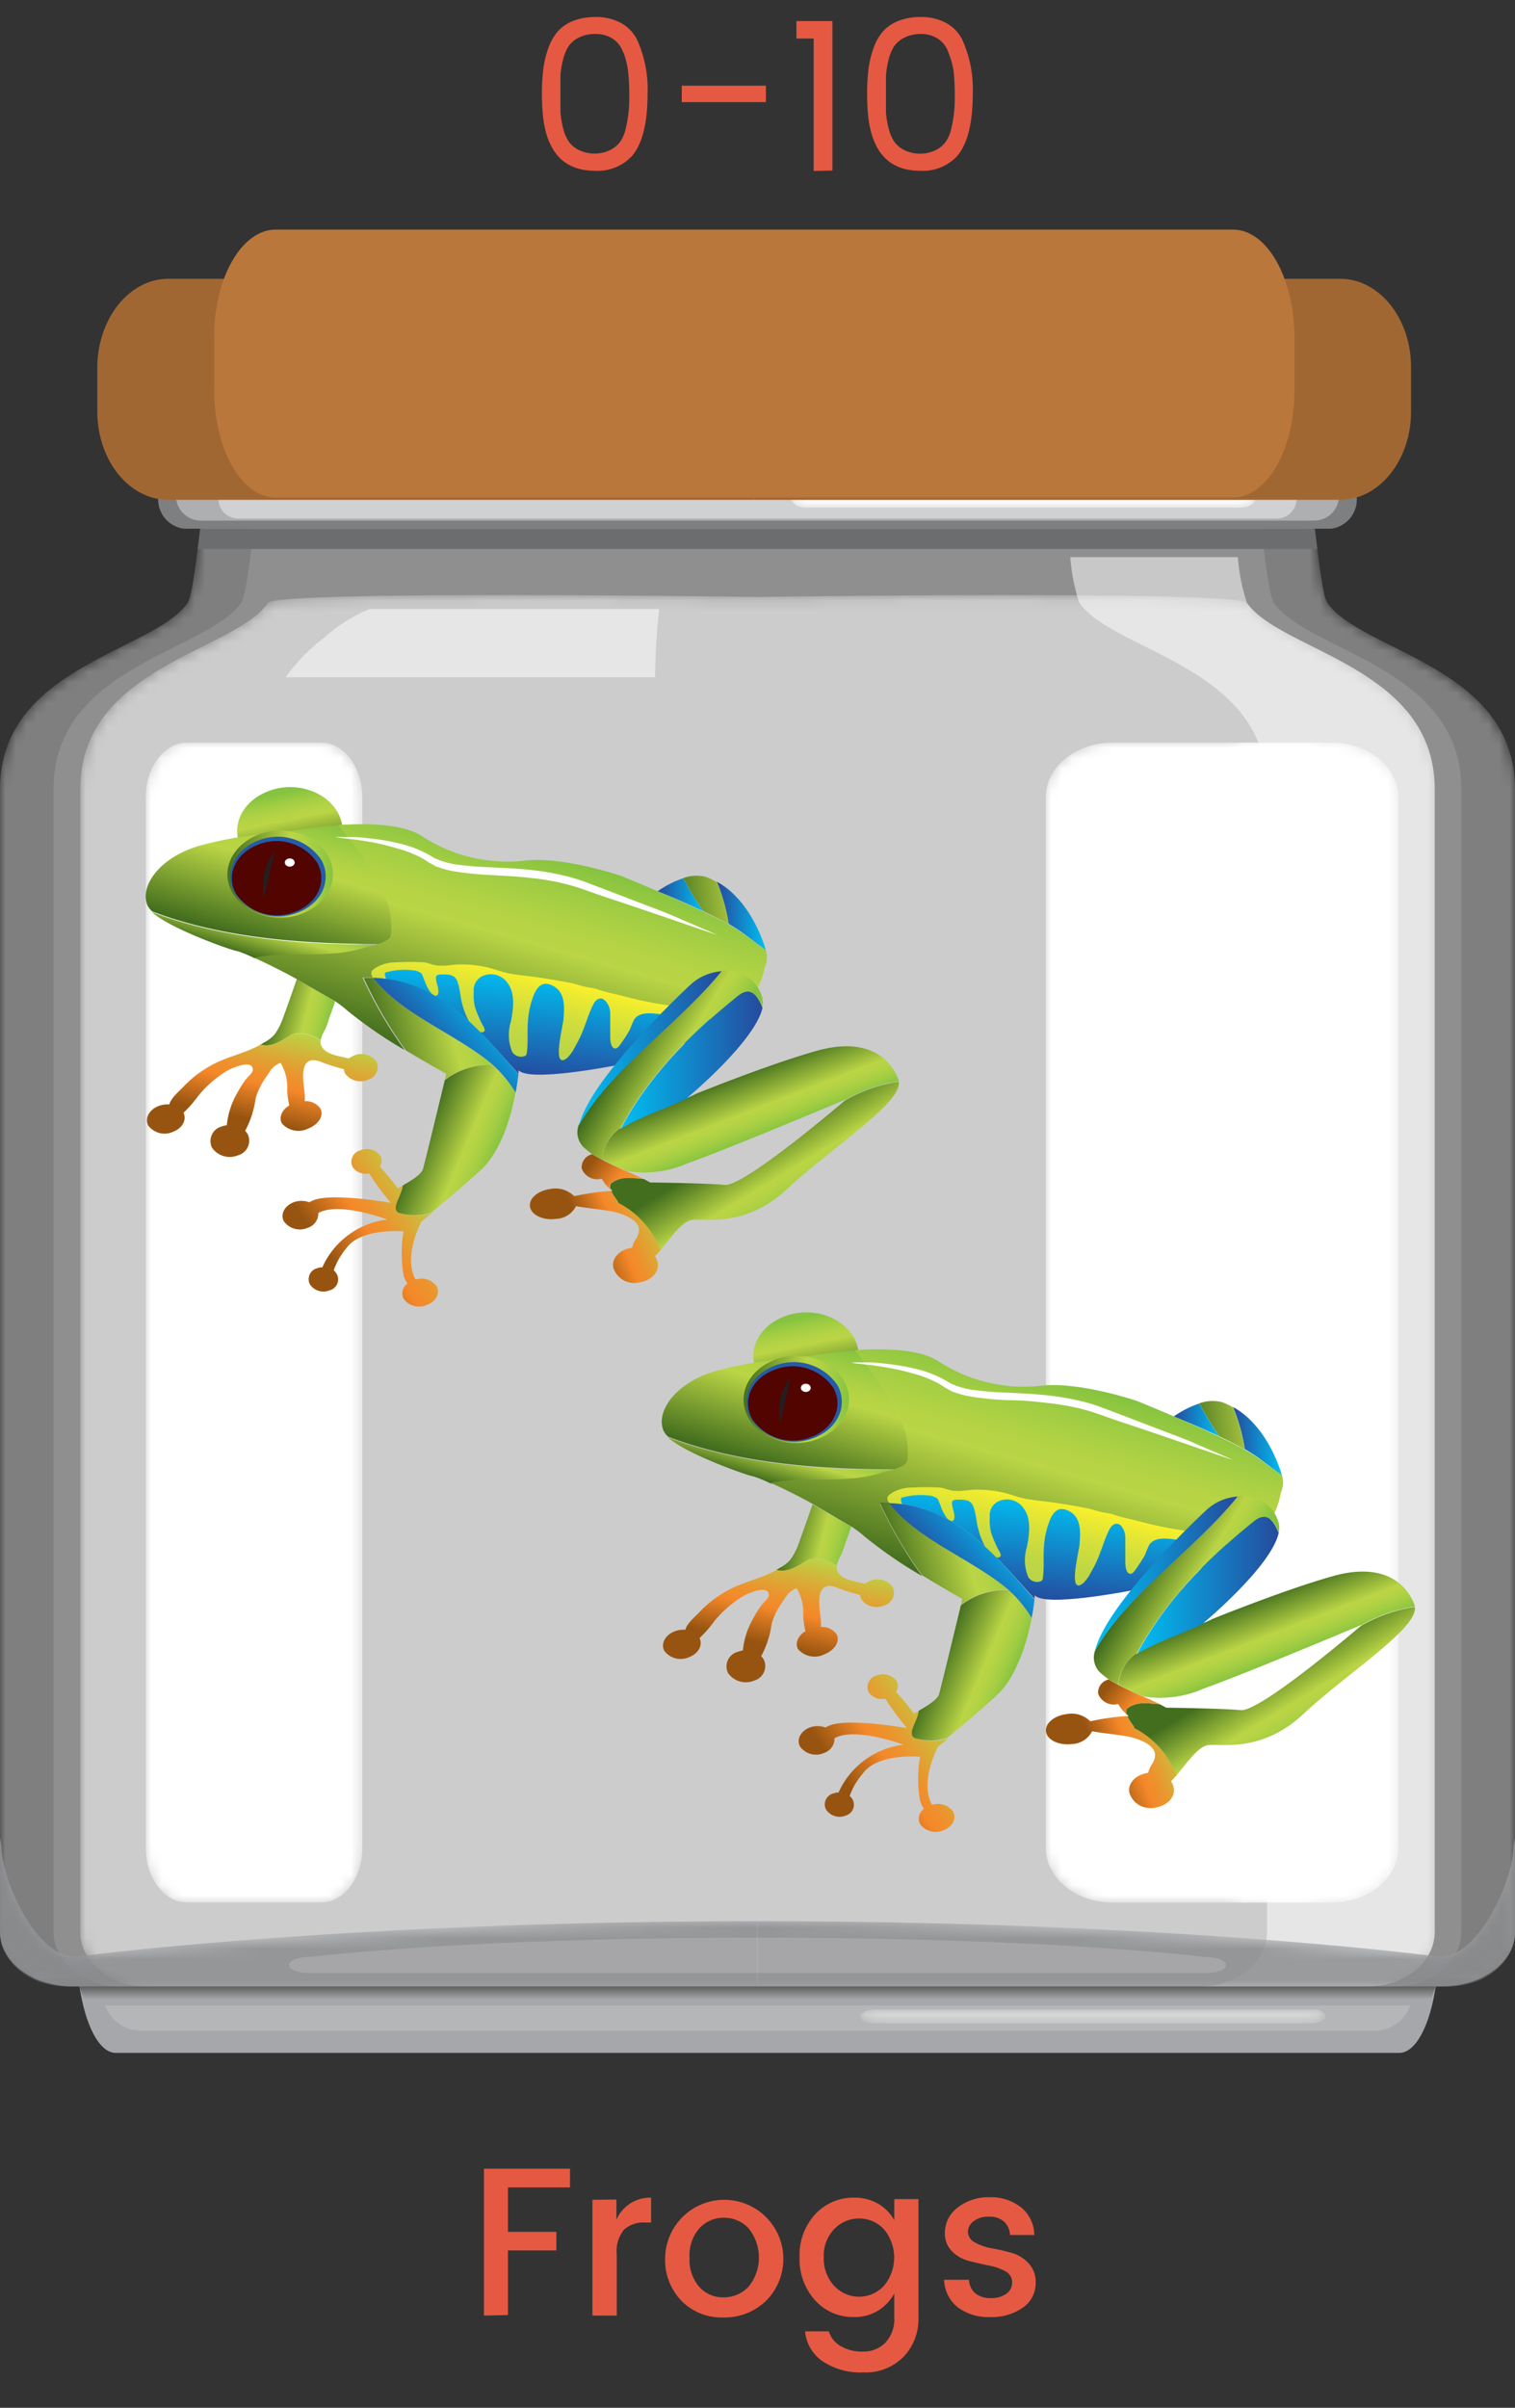 
<svg id="Layer_1" data-name="Layer 1" xmlns="http://www.w3.org/2000/svg" xmlns:xlink="http://www.w3.org/1999/xlink" viewBox="0 0 144 228.71"><rect x="0" y="0" width="144" height="228.71" fill="#333333" stroke="none"/><defs><style>.cls-1{fill:url(#linear-gradient);}.cls-2{fill:url(#linear-gradient-2);}.cls-3{fill:url(#linear-gradient-3);}.cls-4{fill:url(#linear-gradient-4);}.cls-5{fill:url(#Neutral_4);}.cls-6{fill:url(#linear-gradient-5);}.cls-7{opacity:0.59;}.cls-8{fill:url(#linear-gradient-6);}.cls-9{fill:url(#Neutral_4-2);}.cls-10{fill:url(#linear-gradient-7);}.cls-11{fill:url(#linear-gradient-8);}.cls-12{fill:url(#Neutral_4-3);}.cls-13{fill:url(#Neutral_4-4);}.cls-14{mask:url(#mask);}.cls-15{fill:#7f7f7f;}.cls-16{fill:#bbbcbe;opacity:0.27;}.cls-17{mask:url(#mask-2);}.cls-18,.cls-21,.cls-23,.cls-28,.cls-42,.cls-45{fill:#fff;}.cls-18{opacity:0.54;}.cls-19{fill:#595b5c;}.cls-20{mask:url(#mask-3);}.cls-22{fill:#6b6d6f;}.cls-23{opacity:0.51;}.cls-24{mask:url(#mask-4);}.cls-25{fill:#aaadb0;}.cls-26{mask:url(#mask-5);}.cls-27{fill:#7d7f81;}.cls-28{opacity:0.16;}.cls-29{fill:#797c7e;}.cls-29,.cls-45{opacity:0.71;}.cls-30{fill:#aeafb0;}.cls-31{fill:#e1e2e3;opacity:0.66;}.cls-32{mask:url(#mask-6);}.cls-33{mask:url(#mask-7);}.cls-34{fill:#a5a7aa;}.cls-35{fill:#b4b6b8;}.cls-36{mask:url(#mask-8);}.cls-37{fill:url(#linear-gradient-9);}.cls-38{mask:url(#mask-9);}.cls-39{fill:#d6d6d6;}.cls-40{mask:url(#mask-10);}.cls-41{mask:url(#mask-11);}.cls-42{opacity:0.32;}.cls-43{fill:#a16733;}.cls-44{mask:url(#mask-12);}.cls-46{fill:#ba773b;}.cls-47{fill:url(#linear-gradient-10);}.cls-48{fill:url(#linear-gradient-11);}.cls-49{fill:url(#linear-gradient-12);}.cls-50{fill:url(#linear-gradient-13);}.cls-51{fill:url(#linear-gradient-14);}.cls-52{fill:url(#linear-gradient-15);}.cls-53{fill:url(#linear-gradient-16);}.cls-54{fill:url(#linear-gradient-17);}.cls-55{fill:url(#linear-gradient-18);}.cls-56{fill:url(#linear-gradient-19);}.cls-57{fill:url(#linear-gradient-20);}.cls-58{fill:url(#linear-gradient-21);}.cls-59{fill:url(#linear-gradient-22);}.cls-60{fill:url(#linear-gradient-23);}.cls-61{fill:url(#linear-gradient-24);}.cls-62{fill:url(#linear-gradient-25);}.cls-63{fill:url(#linear-gradient-26);}.cls-64{fill:url(#radial-gradient);}.cls-65{fill:url(#radial-gradient-2);}.cls-66{fill:url(#linear-gradient-27);}.cls-67{fill:url(#linear-gradient-28);}.cls-68{fill:url(#linear-gradient-29);}.cls-69{fill:url(#linear-gradient-30);}.cls-70{fill:url(#linear-gradient-31);}.cls-71{fill:url(#linear-gradient-32);}.cls-72{fill:#231f20;}.cls-73{fill:url(#linear-gradient-33);}.cls-74{fill:url(#linear-gradient-34);}.cls-75{fill:url(#linear-gradient-35);}.cls-76{fill:url(#linear-gradient-36);}.cls-77{fill:url(#linear-gradient-37);}.cls-78{fill:url(#linear-gradient-38);}.cls-79{fill:url(#linear-gradient-39);}.cls-80{fill:url(#linear-gradient-40);}.cls-81{fill:url(#linear-gradient-41);}.cls-82{fill:url(#linear-gradient-42);}.cls-83{fill:url(#linear-gradient-43);}.cls-84{fill:url(#linear-gradient-44);}.cls-85{fill:url(#linear-gradient-45);}.cls-86{fill:url(#linear-gradient-46);}.cls-87{fill:url(#linear-gradient-47);}.cls-88{fill:url(#linear-gradient-48);}.cls-89{fill:url(#linear-gradient-49);}.cls-90{fill:url(#radial-gradient-3);}.cls-91{fill:url(#radial-gradient-4);}.cls-92{fill:url(#linear-gradient-50);}.cls-93{fill:url(#linear-gradient-51);}.cls-94{fill:url(#linear-gradient-52);}.cls-95{fill:url(#linear-gradient-53);}.cls-96{fill:url(#linear-gradient-54);}.cls-97{fill:url(#linear-gradient-55);}.cls-98{fill:#e55942;}</style><linearGradient id="linear-gradient" y1="115.5" x2="144" y2="115.5" gradientUnits="userSpaceOnUse"><stop offset="0.05" stop-color="#fff"/><stop offset="0.09" stop-color="#fafafa"/><stop offset="0.13" stop-color="#ececec"/><stop offset="0.18" stop-color="#d5d5d5"/><stop offset="0.22" stop-color="#b4b4b4"/><stop offset="0.27" stop-color="#8a8a8a"/><stop offset="0.32" stop-color="#575757"/><stop offset="0.46"/><stop offset="0.55"/><stop offset="0.61" stop-color="#232222"/><stop offset="0.69" stop-color="#4e4c4b"/><stop offset="0.93" stop-color="#fff"/></linearGradient><linearGradient id="linear-gradient-2" x1="60.21" y1="122.64" x2="136.35" y2="122.64" gradientUnits="userSpaceOnUse"><stop offset="0.03"/><stop offset="1" stop-color="#fff"/></linearGradient><linearGradient id="linear-gradient-3" x1="-682.65" y1="30.96" x2="-638.7" y2="30.96" gradientTransform="matrix(-1, 0, 0, 1, -618.28, 0)" gradientUnits="userSpaceOnUse"><stop offset="0.07"/><stop offset="0.88" stop-color="#fff"/><stop offset="0.99"/></linearGradient><linearGradient id="linear-gradient-4" x1="74.06" y1="23.34" x2="116.57" y2="23.34" gradientUnits="userSpaceOnUse"><stop offset="0.03"/><stop offset="0.89" stop-color="#fff"/><stop offset="1"/></linearGradient><linearGradient id="Neutral_4" x1="99.4" y1="125.63" x2="132.91" y2="125.63" gradientUnits="userSpaceOnUse"><stop offset="0.03" stop-color="#231f20"/><stop offset="1" stop-color="#fff"/></linearGradient><linearGradient id="linear-gradient-5" x1="116.28" y1="125.63" x2="126.34" y2="125.63" gradientUnits="userSpaceOnUse"><stop offset="0.03" stop-color="gray"/><stop offset="0.72" stop-color="#fff"/></linearGradient><linearGradient id="linear-gradient-6" x1="102.11" y1="174.59" x2="102.11" y2="188.69" gradientUnits="userSpaceOnUse"><stop offset="0.28"/><stop offset="0.39" stop-color="#030303"/><stop offset="0.49" stop-color="#0e0e0e"/><stop offset="0.57" stop-color="#1f1f1f"/><stop offset="0.66" stop-color="#373737"/><stop offset="0.73" stop-color="#575757"/><stop offset="0.81" stop-color="#7d7d7d"/><stop offset="0.89" stop-color="#ababab"/><stop offset="0.96" stop-color="#dfdfdf"/><stop offset="1" stop-color="#fff"/></linearGradient><linearGradient id="Neutral_4-2" x1="75.19" y1="47.22" x2="119.39" y2="47.22" xlink:href="#Neutral_4"/><linearGradient id="linear-gradient-7" x1="-702.07" y1="122.64" x2="-625.93" y2="122.64" gradientTransform="matrix(-1, 0, 0, 1, -618.28, 0)" xlink:href="#linear-gradient-2"/><linearGradient id="linear-gradient-8" x1="-660.17" y1="174.59" x2="-660.17" y2="188.69" gradientTransform="matrix(-1, 0, 0, 1, -618.28, 0)" xlink:href="#linear-gradient-6"/><linearGradient id="Neutral_4-3" x1="81.77" y1="191.53" x2="125.98" y2="191.53" xlink:href="#Neutral_4"/><linearGradient id="Neutral_4-4" x1="-135.11" y1="16.02" x2="-114.53" y2="16.02" gradientTransform="translate(-100.67 141.65) rotate(180)" xlink:href="#Neutral_4"/><mask id="mask" x="0" y="42.3" width="144" height="146.39" maskUnits="userSpaceOnUse"><path class="cls-1" d="M126.16,57.26c-.83-1.21-1.91-15-1.91-15H19.75s-1.08,13.76-1.91,15C14.64,61.9,0,63.29,0,74.95V183.51c0,2.86,2.85,5.18,6.37,5.18H137.63c3.52,0,6.37-2.32,6.37-5.18V74.95C144,63.29,129.36,61.9,126.16,57.26Z"/></mask><mask id="mask-2" x="60.21" y="56.53" width="76.14" height="132.16" maskUnits="userSpaceOnUse"><path class="cls-2" d="M118.52,57.26c-.83-1.21-56.36-.43-56.36-.43l-1.94-.13v132H130c3.52,0,6.37-2.32,6.37-5.18V74.95C136.35,63.29,121.71,61.9,118.52,57.26Z"/></mask><mask id="mask-3" x="99.4" y="70.54" width="33.52" height="110.18" maskUnits="userSpaceOnUse"><path class="cls-5" d="M132.91,175.54c0,2.86-2.85,5.18-6.37,5.18H105.77c-3.52,0-6.37-2.32-6.37-5.18V75.72c0-2.86,2.85-5.18,6.37-5.18h20.77c3.52,0,6.37,2.32,6.37,5.18Z"/></mask><mask id="mask-4" x="113.73" y="70.54" width="15.93" height="110.18" maskUnits="userSpaceOnUse"><path class="cls-6" d="M126.34,175.54c0,2.86-.86,5.18-1.91,5.18H118.2c-1.06,0-1.91-2.32-1.91-5.18V75.72c0-2.86.86-5.18,1.91-5.18h6.24c1.06,0,1.91,2.32,1.91,5.18Z"/></mask><mask id="mask-5" x="60.21" y="174.59" width="83.79" height="14.1" maskUnits="userSpaceOnUse"><g class="cls-7"><path class="cls-8" d="M143.85,175.51c0,2.86-3.14,10.36-7,10.36,0,0-37-3.38-76.63-3.38v6.2H137c3.87,0,7-2.32,7-5.18v-8.92A6,6,0,0,0,143.85,175.51Z"/></g></mask><mask id="mask-6" x="75.19" y="46.27" width="44.21" height="1.9" maskUnits="userSpaceOnUse"><path class="cls-9" d="M119.39,47.22c0-.52-.61-1-1.36-1H76.55c-.75,0-1.36.43-1.36,1s.61,1,1.36,1H118C118.78,48.17,119.39,47.75,119.39,47.22Z"/></mask><mask id="mask-7" x="7.65" y="56.53" width="76.14" height="132.16" maskUnits="userSpaceOnUse"><path class="cls-10" d="M25.48,57.26c.83-1.21,56.36-.43,56.36-.43l1.94-.13v132H14c-3.52,0-6.37-2.32-6.37-5.18V74.95C7.65,63.29,22.29,61.9,25.48,57.26Z"/></mask><mask id="mask-8" x="0" y="174.59" width="83.79" height="14.1" maskUnits="userSpaceOnUse"><g class="cls-7"><path class="cls-11" d="M.15,175.51c0,2.86,3.14,10.36,7,10.36,0,0,37-3.38,76.63-3.38v6.2H7c-3.87,0-7-2.32-7-5.18v-8.92A6,6,0,0,1,.15,175.51Z"/></g></mask><linearGradient id="linear-gradient-9" x1="72" y1="188.69" x2="72" y2="189.9" gradientUnits="userSpaceOnUse"><stop offset="0" stop-color="#5e5e5e"/><stop offset="1" stop-color="#a5a7aa"/></linearGradient><mask id="mask-9" x="81.77" y="190.86" width="44.21" height="1.33" maskUnits="userSpaceOnUse"><path class="cls-12" d="M126,191.53c0-.37-.61-.66-1.36-.66H83.13c-.75,0-1.36.3-1.36.66s.61.66,1.36.66h41.49C125.37,192.19,126,191.89,126,191.53Z"/></mask><mask id="mask-10" x="13.86" y="70.54" width="20.57" height="110.18" maskUnits="userSpaceOnUse"><path class="cls-13" d="M13.86,75.72c0-2.86,1.75-5.18,3.91-5.18H30.53c2.16,0,3.91,2.32,3.91,5.18v99.81c0,2.86-1.75,5.18-3.91,5.18H17.77c-2.16,0-3.91-2.32-3.91-5.18Z"/></mask><mask id="mask-11" x="20.42" y="30.43" width="43.96" height="1.05" maskUnits="userSpaceOnUse"><path class="cls-3" d="M64.37,31a.59.59,0,0,1-.64.52H21.05a.59.59,0,0,1-.64-.52h0a.59.59,0,0,1,.64-.52H63.74a.59.59,0,0,1,.64.52Z"/></mask><mask id="mask-12" x="74.06" y="22.5" width="42.51" height="1.68" maskUnits="userSpaceOnUse"><path class="cls-4" d="M74.06,23.34c0,.46.28.84.62.84H116c.34,0,.62-.38.62-.84h0c0-.46-.28-.84-.62-.84H74.68c-.34,0-.62.38-.62.84Z"/></mask><linearGradient id="linear-gradient-10" x1="26.83" y1="75.33" x2="28.13" y2="81.69" gradientUnits="userSpaceOnUse"><stop offset="0" stop-color="#85c340"/><stop offset="0.02" stop-color="#8ac540"/><stop offset="0.17" stop-color="#a4ce43"/><stop offset="0.3" stop-color="#b4d344"/><stop offset="0.4" stop-color="#bad545"/><stop offset="1" stop-color="#436e1e"/></linearGradient><linearGradient id="linear-gradient-11" x1="25.62" y1="95.89" x2="31.31" y2="97.31" gradientUnits="userSpaceOnUse"><stop offset="0" stop-color="#436e1e"/><stop offset="0.6" stop-color="#bad545"/><stop offset="0.7" stop-color="#b4d344"/><stop offset="0.83" stop-color="#a4ce43"/><stop offset="0.98" stop-color="#8ac540"/><stop offset="1" stop-color="#85c340"/></linearGradient><linearGradient id="linear-gradient-12" x1="26.35" y1="97.56" x2="24.37" y2="106.45" gradientUnits="userSpaceOnUse"><stop offset="0" stop-color="#bad545"/><stop offset="0.23" stop-color="#d5b238"/><stop offset="0.47" stop-color="#ec932d"/><stop offset="0.61" stop-color="#f58829"/><stop offset="1" stop-color="#975410"/></linearGradient><linearGradient id="linear-gradient-13" x1="62.51" y1="84.98" x2="66.83" y2="84.98" gradientUnits="userSpaceOnUse"><stop offset="0" stop-color="#254a9d"/><stop offset="1" stop-color="#00bff2"/></linearGradient><linearGradient id="linear-gradient-14" x1="68.15" y1="87" x2="72.79" y2="87" xlink:href="#linear-gradient-13"/><linearGradient id="linear-gradient-15" x1="63.71" y1="85.9" x2="74.8" y2="84.76" xlink:href="#linear-gradient-11"/><linearGradient id="linear-gradient-16" x1="24.45" y1="90.99" x2="25.66" y2="86.75" xlink:href="#linear-gradient-11"/><linearGradient id="linear-gradient-17" x1="24.8" y1="89.38" x2="28.22" y2="77.31" xlink:href="#linear-gradient-11"/><linearGradient id="linear-gradient-18" x1="45.68" y1="101.3" x2="51.4" y2="81.09" xlink:href="#linear-gradient-11"/><linearGradient id="linear-gradient-19" x1="51.81" y1="102.47" x2="52.88" y2="92.69" xlink:href="#linear-gradient-13"/><linearGradient id="linear-gradient-20" x1="-9123.94" y1="100.71" x2="-9110.41" y2="100.71" gradientTransform="matrix(-1, 0, 0, 1, -9051.46, 0)" xlink:href="#linear-gradient-13"/><linearGradient id="linear-gradient-21" x1="62.96" y1="114.68" x2="55.62" y2="117.74" xlink:href="#linear-gradient-12"/><linearGradient id="linear-gradient-22" x1="62.35" y1="114.52" x2="56.27" y2="110.31" xlink:href="#linear-gradient-12"/><linearGradient id="linear-gradient-23" x1="60.04" y1="98.98" x2="66.44" y2="102.9" xlink:href="#linear-gradient-11"/><linearGradient id="linear-gradient-24" x1="71.76" y1="107.99" x2="75.61" y2="114.35" xlink:href="#linear-gradient-11"/><linearGradient id="linear-gradient-25" x1="69.67" y1="102.13" x2="71.95" y2="108.03" xlink:href="#linear-gradient-11"/><linearGradient id="linear-gradient-26" x1="-9083.1" y1="83.05" x2="-9073.07" y2="83.05" gradientTransform="matrix(-1, 0, 0, 1, -9051.46, 0)" xlink:href="#linear-gradient-10"/><radialGradient id="radial-gradient" cx="-9045.54" cy="81.73" r="4.23" gradientTransform="matrix(-1.22, 0, 0, 1.01, -11039.14, -0.18)" gradientUnits="userSpaceOnUse"><stop offset="0" stop-color="#3165af"/><stop offset="0.64" stop-color="#2b60ac"/><stop offset="1" stop-color="#255ba9"/></radialGradient><radialGradient id="radial-gradient-2" cx="-9045.45" cy="81.95" r="3.95" gradientTransform="matrix(-1.22, 0, 0, 1.01, -11039.14, -0.18)" gradientUnits="userSpaceOnUse"><stop offset="0" stop-color="#ee4323"/><stop offset="0.13" stop-color="#e84122"/><stop offset="0.3" stop-color="#d83a1e"/><stop offset="0.49" stop-color="#bc2f18"/><stop offset="0.7" stop-color="#96200f"/><stop offset="0.92" stop-color="#660c05"/><stop offset="1" stop-color="#520400"/></radialGradient><linearGradient id="linear-gradient-27" x1="50.31" y1="92.17" x2="48.65" y2="99.71" gradientUnits="userSpaceOnUse"><stop offset="0" stop-color="#fff229"/><stop offset="0.2" stop-color="#eae931"/><stop offset="0.51" stop-color="#d0de3c"/><stop offset="0.79" stop-color="#c0d743"/><stop offset="1" stop-color="#bad545"/></linearGradient><linearGradient id="linear-gradient-28" x1="-9120.04" y1="99.58" x2="-9106.51" y2="99.58" gradientTransform="matrix(-1, 0, 0, 1, -9051.46, 0)" xlink:href="#linear-gradient-13"/><linearGradient id="linear-gradient-29" x1="41.29" y1="113.95" x2="31.94" y2="120.29" xlink:href="#linear-gradient-12"/><linearGradient id="linear-gradient-30" x1="35.59" y1="98.55" x2="47.06" y2="95.29" xlink:href="#linear-gradient-11"/><linearGradient id="linear-gradient-31" x1="40.28" y1="107.3" x2="46.88" y2="110.1" xlink:href="#linear-gradient-11"/><linearGradient id="linear-gradient-32" x1="40.57" y1="99.94" x2="45.93" y2="94.71" xlink:href="#linear-gradient-13"/><linearGradient id="linear-gradient-33" x1="75.88" y1="125.22" x2="77.18" y2="131.58" xlink:href="#linear-gradient-10"/><linearGradient id="linear-gradient-34" x1="74.67" y1="145.78" x2="80.36" y2="147.2" xlink:href="#linear-gradient-11"/><linearGradient id="linear-gradient-35" x1="75.41" y1="147.46" x2="73.42" y2="156.34" xlink:href="#linear-gradient-12"/><linearGradient id="linear-gradient-36" x1="111.56" y1="134.87" x2="115.89" y2="134.87" xlink:href="#linear-gradient-13"/><linearGradient id="linear-gradient-37" x1="117.2" y1="136.9" x2="121.85" y2="136.9" xlink:href="#linear-gradient-13"/><linearGradient id="linear-gradient-38" x1="112.76" y1="135.79" x2="123.86" y2="134.66" xlink:href="#linear-gradient-11"/><linearGradient id="linear-gradient-39" x1="73.51" y1="140.89" x2="74.71" y2="136.64" xlink:href="#linear-gradient-11"/><linearGradient id="linear-gradient-40" x1="73.86" y1="139.27" x2="77.28" y2="127.2" xlink:href="#linear-gradient-11"/><linearGradient id="linear-gradient-41" x1="94.73" y1="151.19" x2="100.46" y2="130.98" xlink:href="#linear-gradient-11"/><linearGradient id="linear-gradient-42" x1="100.86" y1="152.36" x2="101.94" y2="142.58" xlink:href="#linear-gradient-13"/><linearGradient id="linear-gradient-43" x1="-9173" y1="150.61" x2="-9159.46" y2="150.61" gradientTransform="matrix(-1, 0, 0, 1, -9051.46, 0)" xlink:href="#linear-gradient-13"/><linearGradient id="linear-gradient-44" x1="112.01" y1="164.57" x2="104.67" y2="167.63" xlink:href="#linear-gradient-12"/><linearGradient id="linear-gradient-45" x1="111.4" y1="164.41" x2="105.32" y2="160.2" xlink:href="#linear-gradient-12"/><linearGradient id="linear-gradient-46" x1="109.09" y1="148.88" x2="115.5" y2="152.79" xlink:href="#linear-gradient-11"/><linearGradient id="linear-gradient-47" x1="120.82" y1="157.88" x2="124.66" y2="164.24" xlink:href="#linear-gradient-11"/><linearGradient id="linear-gradient-48" x1="118.72" y1="152.03" x2="121.01" y2="157.92" xlink:href="#linear-gradient-11"/><linearGradient id="linear-gradient-49" x1="-9132.16" y1="132.94" x2="-9122.13" y2="132.94" gradientTransform="matrix(-1, 0, 0, 1, -9051.46, 0)" xlink:href="#linear-gradient-10"/><radialGradient id="radial-gradient-3" cx="-9085.64" cy="131.21" r="4.23" xlink:href="#radial-gradient"/><radialGradient id="radial-gradient-4" cx="-9085.55" cy="131.44" r="3.95" xlink:href="#radial-gradient-2"/><linearGradient id="linear-gradient-50" x1="99.37" y1="142.06" x2="97.71" y2="149.6" xlink:href="#linear-gradient-27"/><linearGradient id="linear-gradient-51" x1="-9169.09" y1="149.47" x2="-9155.56" y2="149.47" gradientTransform="matrix(-1, 0, 0, 1, -9051.46, 0)" xlink:href="#linear-gradient-13"/><linearGradient id="linear-gradient-52" x1="90.34" y1="163.85" x2="81" y2="170.18" xlink:href="#linear-gradient-12"/><linearGradient id="linear-gradient-53" x1="84.65" y1="148.44" x2="96.12" y2="145.19" xlink:href="#linear-gradient-11"/><linearGradient id="linear-gradient-54" x1="89.34" y1="157.19" x2="95.93" y2="159.99" xlink:href="#linear-gradient-11"/><linearGradient id="linear-gradient-55" x1="89.63" y1="149.84" x2="94.98" y2="144.6" xlink:href="#linear-gradient-13"/></defs><title>frog-jar</title><g class="cls-14"><path class="cls-15" d="M126.16,57.26c-.83-1.21-1.91-15-1.91-15H19.75s-1.08,13.76-1.91,15C14.64,61.9,0,63.29,0,74.95V183.51c0,2.86,2.85,5.18,6.37,5.18H137.63c3.52,0,6.37-2.32,6.37-5.18V74.95C144,63.29,129.36,61.9,126.16,57.26Z"/></g><path class="cls-16" d="M121.07,57.26c-.83-1.21-1.91-15-1.91-15H24.85s-1.08,13.76-1.92,15c-3.2,4.63-17.84,6-17.84,17.68V183.51c0,2.86,2.85,5.18,6.37,5.18H132.53c3.52,0,6.37-2.32,6.37-5.18V74.95C138.9,63.29,124.26,61.9,121.07,57.26Z"/><g class="cls-17"><path class="cls-18" d="M118.52,57.26c-.83-1.21-46.52-.56-46.52-.56v132h58c3.52,0,6.37-2.32,6.37-5.18V74.95C136.35,63.29,121.71,61.9,118.52,57.26Z"/></g><path class="cls-19" d="M124.24,43.34h.09c-.06-.65-.09-1-.09-1H72v1Z"/><g class="cls-20"><path class="cls-21" d="M132.91,175.54c0,2.86-2.85,5.18-6.37,5.18H105.77c-3.52,0-6.37-2.32-6.37-5.18V75.72c0-2.86,2.85-5.18,6.37-5.18h20.77c3.52,0,6.37,2.32,6.37,5.18Z"/></g><path class="cls-22" d="M72,52.15h53.21c-.09-.62-.17-1.26-.25-1.9H72Z"/><path class="cls-23" d="M118.52,57.26a17.64,17.64,0,0,1-.86-4.34H101.73a17.68,17.68,0,0,0,.86,4.34c3.2,4.63,17.84,6,17.84,17.68V183.51c0,2.86-2.85,5.18-6.37,5.18H130c3.52,0,6.37-2.32,6.37-5.18V74.95C136.35,63.29,121.71,61.9,118.52,57.26Z"/><g class="cls-24"><path class="cls-21" d="M129.66,175.54c0,2.86-1.36,5.18-3,5.18h-9.87c-1.67,0-3-2.32-3-5.18V75.72c0-2.86,1.36-5.18,3-5.18h9.87c1.67,0,3,2.32,3,5.18Z"/></g><g class="cls-7"><path class="cls-25" d="M143.85,175.51c0,2.86-3.14,10.36-7,10.36,0,0-25.22-3.38-64.84-3.38v6.2h65c3.87,0,7-2.32,7-5.18v-8.92A6,6,0,0,0,143.85,175.51Z"/></g><g class="cls-26"><path class="cls-27" d="M143.85,175.51c0,2.86-3.14,10.36-7,10.36,0,0-25.22-3.38-64.84-3.38v6.2h65c3.87,0,7-2.32,7-5.18v-8.92A6,6,0,0,0,143.85,175.51Z"/></g><path class="cls-28" d="M114.43,185.88S100,184.05,72,184.05v3.35h42.53C117.27,187.4,117.17,185.88,114.43,185.88Z"/><path class="cls-29" d="M72,44.72h52.45l-.13-1.39H72Z"/><path class="cls-27" d="M126.5,44.66H72v5.56h54.5a2.8,2.8,0,0,0,0-5.56Z"/><path class="cls-30" d="M124.91,44.72H72v4.73h52.91a2.36,2.36,0,1,0,0-4.73Z"/><path class="cls-31" d="M121.16,45.49H72v3.76h49.16a1.89,1.89,0,1,0,0-3.76Z"/><g class="cls-32"><path class="cls-21" d="M119.39,47.22c0-.52-.61-1-1.36-1H76.55c-.75,0-1.36.43-1.36,1s.61,1,1.36,1H118C118.78,48.17,119.39,47.75,119.39,47.22Z"/></g><g class="cls-33"><path class="cls-18" d="M25.48,57.26c.83-1.21,46.52-.56,46.52-.56v132H14c-3.52,0-6.37-2.32-6.37-5.18V74.95C7.65,63.29,22.29,61.9,25.48,57.26Z"/></g><path class="cls-19" d="M19.76,43.34h-.09c.06-.65.09-1,.09-1H72v1Z"/><path class="cls-34" d="M7.56,188.69C8.1,192.38,9.44,195,11,195H133c1.57,0,2.92-2.62,3.46-6.31Z"/><path class="cls-35" d="M10,190.49a3.6,3.6,0,0,0,3.35,2.4H130.7a3.6,3.6,0,0,0,3.35-2.4Z"/><path class="cls-22" d="M72,52.15H18.79c.09-.62.17-1.26.25-1.9H72Z"/><g class="cls-7"><path class="cls-25" d="M.15,175.51c0,2.86,3.14,10.36,7,10.36,0,0,25.22-3.38,64.84-3.38v6.2H7c-3.87,0-7-2.32-7-5.18v-8.92A6,6,0,0,1,.15,175.51Z"/></g><g class="cls-36"><path class="cls-27" d="M.15,175.51c0,2.86,3.14,10.36,7,10.36,0,0,25.22-3.38,64.84-3.38v6.2H7c-3.87,0-7-2.32-7-5.18v-8.92A6,6,0,0,1,.15,175.51Z"/></g><path class="cls-28" d="M29.57,185.88S44,184.05,72,184.05v3.35H29.47C26.73,187.4,26.83,185.88,29.57,185.88Z"/><path class="cls-29" d="M72,44.72H19.55c.05-.54.1-1,.13-1.39H72Z"/><path class="cls-37" d="M7.56,188.69A7.13,7.13,0,0,0,8,189.9H136a7.1,7.1,0,0,0,.43-1.21Z"/><path class="cls-27" d="M17.5,44.66H72v5.56H17.5a2.8,2.8,0,0,1,0-5.56Z"/><path class="cls-30" d="M19.09,44.72H72v4.73H19.09a2.36,2.36,0,1,1,0-4.73Z"/><path class="cls-31" d="M22.84,45.49H72v3.76H22.84a1.89,1.89,0,1,1,0-3.76Z"/><g class="cls-38"><path class="cls-39" d="M126,191.53c0-.37-.61-.66-1-.66H83.45c-1.07,0-1.68.3-1.68.66s.61.66,1.36.66h41.49C125.37,192.19,126,191.89,126,191.53Z"/></g><g class="cls-40"><path class="cls-21" d="M13.86,75.72c0-2.86,1.75-5.18,3.91-5.18H30.53c2.16,0,3.91,2.32,3.91,5.18v99.81c0,2.86-1.75,5.18-3.91,5.18H17.77c-2.16,0-3.91-2.32-3.91-5.18Z"/></g><path class="cls-23" d="M62.66,57.85H35.12a14.83,14.83,0,0,0-4.31,2.73,17.1,17.1,0,0,0-3.66,3.75H62.27A59,59,0,0,1,62.66,57.85Z"/><path class="cls-19" d="M123.93,43.56H124c-.06-.65-.09-1-.09-1H71.7v1.05Z"/><path class="cls-29" d="M71.7,45h52.44l-.13-1.4H71.7Z"/><path class="cls-19" d="M19.47,43.56h-.09c.06-.65.09-1,.09-1H71.7v1.05Z"/><path class="cls-29" d="M71.7,45H19.26c.05-.54.1-1,.13-1.4H71.7Z"/><g class="cls-41"><path class="cls-42" d="M64.37,31a.59.59,0,0,1-.64.52H21.05a.59.59,0,0,1-.64-.52h0a.59.59,0,0,1,.64-.52H63.74a.59.59,0,0,1,.64.52Z"/></g><path class="cls-43" d="M127.37,26.48H71.7v21h55.67c3.73,0,6.75-3.76,6.75-8.39V34.87C134.12,30.24,131.1,26.48,127.37,26.48Z"/><path class="cls-43" d="M124,27.53H71.7V46.4H124c3.54,0,6.41-3.38,6.41-7.55V35.08C130.42,30.91,127.55,27.53,124,27.53Z"/><g class="cls-44"><path class="cls-45" d="M74.06,23.34c0,.46.28.84.62.84H116c.34,0,.62-.38.62-.84h0c0-.46-.28-.84-.62-.84H74.68c-.34,0-.62.38-.62.84Z"/></g><path class="cls-43" d="M16,26.48H71.7v21H16c-3.73,0-6.75-3.76-6.75-8.39V34.87C9.28,30.24,12.3,26.48,16,26.48Z"/><path class="cls-43" d="M19.39,27.53H71.7V46.4H19.39C15.85,46.4,13,43,13,38.85V35.08C13,30.91,15.85,27.53,19.39,27.53Z"/><path class="cls-46" d="M117.2,21.81h-91c-3.23,0-5.84,4.56-5.84,10.18v5.09c0,5.62,2.62,10.18,5.84,10.18h91c3.23,0,5.84-4.56,5.84-10.18V32C123,26.37,120.43,21.81,117.2,21.81Z"/><path class="cls-47" d="M23,80.65c1.16,2.07,4.14,3,6.65,2s3.61-3.41,2.45-5.48-4.14-3-6.65-2S21.85,78.57,23,80.65Z"/><path class="cls-48" d="M27.88,98.21a3.41,3.41,0,0,1,2.6.61,3,3,0,0,1,.41-1,7.73,7.73,0,0,0,.4-1.11c.19-.51.37-1,.54-1.52l0-.1L28.22,93l-.08.21c-.42,1.2-.84,2.4-1.28,3.6a6,6,0,0,1-.77,1.46,3.43,3.43,0,0,1-1,.76l-.34.21C26,99.55,26.95,98.67,27.88,98.21Z"/><path class="cls-49" d="M35.79,100.85a1.78,1.78,0,0,0-2.16-.58,1.82,1.82,0,0,0-.47.27c-1-.25-2.19-.36-2.6-1.17a.94.94,0,0,1-.09-.54,3.41,3.41,0,0,0-2.6-.61c-.93.46-1.86,1.33-3.1,1-1.42.82-3.3,1.17-4.74,2a10.58,10.58,0,0,0-2.54,1.95c-.46.49-1.22,1.09-1.4,1.74a2.35,2.35,0,0,0-1,.14c-.92.35-1.35,1.18-1,1.86a1.94,1.94,0,0,0,2.35.6c.9-.34,1.33-1.14,1-1.81a11.76,11.76,0,0,0,1.4-1.6,10.49,10.49,0,0,1,2.73-2.38c.36-.21,2.46-1.19,2.46-.1,0,.31-.51.69-.69.94a12.06,12.06,0,0,0-.87,1.4,7.48,7.48,0,0,0-.91,2.92,2.2,2.2,0,0,0-.49.12,1.44,1.44,0,0,0-.93,2,2.05,2.05,0,0,0,2.48.74,1.44,1.44,0,0,0,.93-2,1.51,1.51,0,0,0-.25-.32,9.13,9.13,0,0,0,1-3.1,6.69,6.69,0,0,1,1.05-2.09c.37-.56.58-1,1.32-1.27a4.58,4.58,0,0,1,.63,2.6A7.44,7.44,0,0,0,27.5,105c-.72.43-1,1.13-.72,1.69a2.08,2.08,0,0,0,2.51.51c1-.39,1.53-1.24,1.16-1.91a1.67,1.67,0,0,0-1.48-.69c0-.18,0-.37,0-.57-.05-.77-.48-2.65.32-3.19.41-.28,1-.07,1.38.09a17.23,17.23,0,0,0,1.71.55l.31.08a1,1,0,0,0,.12.42,1.78,1.78,0,0,0,2.16.58A1.25,1.25,0,0,0,35.79,100.85Z"/><path class="cls-50" d="M62.51,84.66s2.14.84,4.33,1.89a27.72,27.72,0,0,1-1.89-3.13A9.53,9.53,0,0,0,62.51,84.66Z"/><path class="cls-51" d="M72.79,90.25s-1.22-4.63-4.65-6.5a17.64,17.64,0,0,1,1.12,4c.44.26.85.51,1.19.75Z"/><path class="cls-52" d="M67.15,83.31a3.6,3.6,0,0,0-2.2.1,27.72,27.72,0,0,0,1.89,3.13c.84.4,1.69.83,2.43,1.26a17.64,17.64,0,0,0-1.12-4A6.24,6.24,0,0,0,67.15,83.31Z"/><path class="cls-53" d="M22.53,90.33a12.34,12.34,0,0,1,1.67.69l.13,0c3.54-.69,7.08.17,10.62-1a10.39,10.39,0,0,0,1.14-.29c-7.42,0-14.94-.55-21.67-3.1C16.25,88.28,22.3,90.37,22.53,90.33Z"/><path class="cls-54" d="M37.25,88.77c.37-3.79-2.51-7.17-5-10.39a48.38,48.38,0,0,0-5.61.74,35.43,35.43,0,0,0-7.33,1.12c-4.15,1.06-6.11,4-5.27,5.8a1.94,1.94,0,0,0,.43.54c6.73,2.55,14.25,3.07,21.67,3.1C36.71,89.48,37.25,89.19,37.25,88.77Z"/><path class="cls-55" d="M72.68,91.89a2.21,2.21,0,0,0,.11-1.64h0l-2.34-1.7C68.1,86.86,59,83.19,59,83.19s-5.18-1.77-8.85-1.47A14.89,14.89,0,0,1,40,79.36c-1.76-1.09-5-1.17-7.85-1,2.54,3.22,5.41,6.6,5,10.39,0,.69-1.46,1-2.29,1.2-3.54,1.2-7.08.34-10.62,1l-.13,0c1.08.49,2.55,1.2,4,2l3.64,2.09a9.82,9.82,0,0,1,1.26.95,42.09,42.09,0,0,0,5.45,3.75,40.42,40.42,0,0,1-4-6.89,12.43,12.43,0,0,1,2.11.09c-.36-.39-.09-.72-.31-1.18,11.4,0,21.64,2.36,32.43,5.36l1-.66A7,7,0,0,0,72.68,91.89Z"/><path class="cls-56" d="M36.68,93c5.66.72,9.24,5.31,12.61,9,0-.22,0-.34,0-.34,1,1.13,8.69-.35,9.47-.51,5.13-1.38,7.54-2.4,10-4-10.79-3-20.8-5.36-32.2-5.36C36.81,92.26,36.32,92.58,36.68,93Z"/><path class="cls-57" d="M72.48,95.72c-.54-1.3-1.19-2.14-2.5-1-4.66,3.79-8.5,7.78-11,12.56,2.25-1.33,4.87-2.08,7.22-3.36l-.88.36S71.77,98.93,72.48,95.72Z"/><path class="cls-58" d="M58.09,113.12a23.69,23.69,0,0,0-3.51.5,2.53,2.53,0,0,0-2.27-.68c-1.22.16-2.08.93-1.93,1.71s1.26,1.29,2.48,1.13a2.23,2.23,0,0,0,1.89-1.21c1.21.22,3.12.37,4,.64,1.43.45,2.54,1.2,1.7,2.47a2.78,2.78,0,0,0-.37.84h0c-1.16.15-2,1-1.77,1.93a2.08,2.08,0,0,0,2.41,1.37c1.16-.15,2-1,1.78-1.93a1.4,1.4,0,0,0-.25-.57c.18-.18.37-.38.55-.59a8.39,8.39,0,0,0-4-4.49C58.73,114,58.29,113.6,58.09,113.12Z"/><path class="cls-59" d="M58,112.45c.93-.79,2.06-.52,3.15-.46-.4-.21-1-.48-1.52-.7a30.18,30.18,0,0,1-3.34-1.65,1.26,1.26,0,0,0-1,1.34,1.58,1.58,0,0,0,1.84,1l.08,0a3.45,3.45,0,0,0,.82,1A.79.79,0,0,1,58,112.45Z"/><path class="cls-60" d="M59,107.1c2.54-4.71,6.34-8.66,10.95-12.41,1.31-1.12,2-.27,2.5,1a2.08,2.08,0,0,0,0-.93,3.49,3.49,0,0,0-3.92-2.53c-4,4.92-10.53,9.34-13.53,14.64A2,2,0,0,0,55.5,109c.28.24.55.46.82.66l.92.5A4,4,0,0,1,59,107.1Z"/><path class="cls-61" d="M68.89,112.55c-1.89-.17-7.09-.23-7.09-.23l-.61-.33c-1.09-.06-2.22-.33-3.15.46a.79.79,0,0,0,0,.5l.2.17h-.14c.2.48.64.92.68,1.14a8.39,8.39,0,0,1,4,4.49c1-1.2,2.06-2.75,3-2.87,1.31-.17,5.09.76,9.1-3s10.93-8.15,10.54-10.13a14.51,14.51,0,0,0-5.12,1.8C79.41,105.29,70.68,112.72,68.89,112.55Z"/><path class="cls-62" d="M77.65,99.81c-3.95,1.11-9.38,3.24-11.48,4.08-2.35,1.28-5,2-7.22,3.36l.09-.15a4,4,0,0,0-1.79,3,18.14,18.14,0,0,0,2.42,1.15,10.21,10.21,0,0,0,5.7-.76c4-1.42,15-6.05,15-6.05l-.07.06a14.51,14.51,0,0,1,5.12-1.8.94.94,0,0,0,0-.09C84.76,100.73,82.64,98.42,77.65,99.81Z"/><path class="cls-63" d="M22.08,84.78c1.16,2.07,4.14,3,6.65,2s3.61-3.41,2.45-5.48-4.14-3-6.65-2S20.92,82.71,22.08,84.78Z"/><path class="cls-64" d="M22.31,84.84a5,5,0,0,0,6,1.84c2.28-.87,3.28-3.1,2.23-5a5,5,0,0,0-6-1.84C22.25,80.73,21.26,83,22.31,84.84Z"/><path class="cls-65" d="M22.43,84.89a4.67,4.67,0,0,0,5.64,1.71c2.13-.81,3.06-2.89,2.08-4.65a4.66,4.66,0,0,0-5.64-1.71C22.38,81.06,21.45,83.14,22.43,84.89Z"/><path class="cls-66" d="M63.07,95.43a38.2,38.2,0,0,1-3.86-.82c-.81-.21-1.63-.36-2.4-.63-.39-.13-.78-.16-1.19-.25s-.87-.26-1.32-.35c-1.19-.23-2.34-.43-3.54-.59-.74-.1-1.5-.17-2.24-.3s-1.39-.4-2.11-.58a11.26,11.26,0,0,0-2.7-.3c-.66,0-1.26.17-2,.11-.47,0-.93-.25-1.4-.31a22.58,22.58,0,0,0-2.66,0,3.67,3.67,0,0,0-1.91.5c-.38.23-.56.44-.38.8a1.1,1.1,0,0,0,.76.57c.39.13.53.08.62-.12-.09-.35-.3-.81,0-.81a6.49,6.49,0,0,1,2.59-.17l.06,0a1.84,1.84,0,0,1,.58.22c.16.11.17.24.24.4.14.31.23.64.39.94s.55,1,.9.83.07-1,0-1.23c-.07-.46-.24-.78.48-.78s1.27,0,1.52.74.25,1.44.46,2.15a7.12,7.12,0,0,0,.67,1.66c.18.3.66,1,1.2.94s0-.71-.07-.9a13.19,13.19,0,0,1-.59-1.41,4.47,4.47,0,0,1-.14-1.5,1.49,1.49,0,0,1,.72-1.47,1.91,1.91,0,0,1,2.5.62c.76,1,.53,2.55.3,3.69a4.14,4.14,0,0,0,.15,2.86,1,1,0,0,0,1,.42c.4-.07.36-.25.4-.58.1-.92,0-1.87.08-2.8a8.08,8.08,0,0,1,.59-2.55c.26-.58.69-1.21,1.53-.9,1.48.54,1.35,2.11,1.26,3.24,0,.46-.91,3.88-.12,3.94.42,0,.83-.63,1-.88.28-.51.57-1,.81-1.56.44-1,.69-2,1.16-2.9.2-.4.65-.75,1.09-.34A1.74,1.74,0,0,1,58,96.16c0,.72,0,1.44,0,2.16,0,.3,0,1,.3,1.21s.54-.15.71-.39a14.47,14.47,0,0,0,.86-1.34,9.54,9.54,0,0,1,.4-.95c.63-.93,2.09-.51,3.11-.46.36,0,.93,0,1-.4S63.42,95.48,63.07,95.43Z"/><path class="cls-67" d="M68.58,92.26a4.86,4.86,0,0,0-3,1.32s-9.47,8.75-10.54,13.31C58,101.6,64.61,97.18,68.58,92.26Z"/><path class="cls-68" d="M37.87,115.2c-.72-.45.28-1.54.42-2.6l-.48.28a24.89,24.89,0,0,0-1.71-2.07,1,1,0,0,0,.07-1,1.59,1.59,0,0,0-1.92-.54,1.12,1.12,0,0,0-.75,1.56,1.52,1.52,0,0,0,1.59.63,24.29,24.29,0,0,0,2.07,2.8s-5.58-1-7.39-.24a3,3,0,0,0-.37.18,2.16,2.16,0,0,0-1.49,0c-.88.34-1.29,1.15-.92,1.82a1.87,1.87,0,0,0,2.27.6,1.43,1.43,0,0,0,1-1.4c2-1.11,6.56.62,6.56.62a7.78,7.78,0,0,0-6.15,4.47l0,.06a1.61,1.61,0,0,0-.54.1,1.07,1.07,0,0,0-.67,1.53,1.53,1.53,0,0,0,1.85.57A1.07,1.07,0,0,0,32,121a1.16,1.16,0,0,0-.28-.33,6.6,6.6,0,0,1,1.19-2.09c1.41-2,5.45-1.61,5.45-1.61a12.19,12.19,0,0,0,0,4.16,2.79,2.79,0,0,0,.37.79,1.14,1.14,0,0,0-.36,1.45,1.83,1.83,0,0,0,2.22.58c.86-.33,1.27-1.12.91-1.77a1.78,1.78,0,0,0-2-.64v0c-1.22-2.18.55-5.5.55-5.5l1-.8A5.56,5.56,0,0,1,37.87,115.2Z"/><path class="cls-69" d="M46.83,101.15l-.42-.37c-3.61-2.82-8.27-4.5-10.95-7.9-.29,0-.59,0-.89,0a40.42,40.42,0,0,0,4,6.89C40.62,101,42.41,102,42.41,102l-.13.56A7,7,0,0,1,46.83,101.15Z"/><path class="cls-70" d="M42.28,102.6c-.46,1.89-1.91,7.9-2.08,8.45s-1.25,1.17-1.91,1.55c-.14,1.06-1.14,2.15-.42,2.6a5.56,5.56,0,0,0,3.12,0c1-.85,2.79-2.3,4.71-4.07S48.6,106,49,103.76a11.54,11.54,0,0,0-2.18-2.6A7,7,0,0,0,42.28,102.6Z"/><path class="cls-71" d="M35.46,92.88c2.68,3.41,7.34,5.08,10.95,7.9a11.8,11.8,0,0,1,2.6,3c.15-.77.23-1.4.27-1.76C45.68,98,41.84,93.05,35.46,92.88Z"/><path class="cls-72" d="M25.09,85.27l1-4.4A5.72,5.72,0,0,0,25.09,85.27Z"/><ellipse class="cls-21" cx="27.54" cy="81.93" rx="0.47" ry="0.39"/><path class="cls-21" d="M31.86,79.51h.43c.28,0,.7,0,1.22,0s1.17.07,1.9.16a20.72,20.72,0,0,1,2.43.42,10.76,10.76,0,0,1,2.73,1l.34.19.31.19.31.15c.11,0,.22.1.34.13a8.62,8.62,0,0,0,1.51.37,33.93,33.93,0,0,0,3.41.27c1.18.06,2.39.11,3.6.24a24.44,24.44,0,0,1,3.58.63,15.69,15.69,0,0,1,1.69.53l1.56.59,2.95,1.13,2.63,1L64,87l1,.44,1.69.72,1.08.47.38.17-.4-.13-1.13-.38-1.75-.6-1.07-.37-1.2-.41L59.92,86l-3-1-1.58-.56c-.52-.18-1.06-.34-1.61-.48a23.73,23.73,0,0,0-3.44-.58c-1.17-.13-2.37-.19-3.55-.26a30.35,30.35,0,0,1-3.5-.34,8.57,8.57,0,0,1-1.65-.44c-.13,0-.26-.11-.38-.17l-.37-.2-.32-.21-.29-.18a10.81,10.81,0,0,0-2.52-1A24,24,0,0,0,35.36,80c-.71-.12-1.34-.22-1.86-.28l-1.21-.13Z"/><path class="cls-73" d="M72.06,130.54c1.16,2.07,4.14,3,6.65,2s3.61-3.41,2.45-5.48-4.14-3-6.65-2S70.9,128.47,72.06,130.54Z"/><path class="cls-74" d="M76.93,148.11a3.41,3.41,0,0,1,2.6.61,3,3,0,0,1,.41-1,7.73,7.73,0,0,0,.4-1.11c.19-.51.37-1,.54-1.52l0-.1-3.64-2.09-.08.21c-.42,1.2-.84,2.4-1.28,3.6a6,6,0,0,1-.77,1.46,3.43,3.43,0,0,1-1,.76l-.34.21C75.07,149.44,76,148.57,76.93,148.11Z"/><path class="cls-75" d="M84.84,150.75a1.78,1.78,0,0,0-2.16-.58,1.82,1.82,0,0,0-.47.27c-1-.25-2.19-.36-2.6-1.17a.94.94,0,0,1-.09-.54,3.41,3.41,0,0,0-2.6-.61c-.93.46-1.86,1.33-3.1,1-1.42.82-3.3,1.17-4.74,2a10.58,10.58,0,0,0-2.54,1.95c-.46.49-1.22,1.09-1.4,1.74a2.35,2.35,0,0,0-1,.14c-.92.35-1.35,1.18-1,1.86a1.94,1.94,0,0,0,2.35.6c.9-.34,1.33-1.14,1-1.81a11.76,11.76,0,0,0,1.4-1.6,10.49,10.49,0,0,1,2.73-2.38c.36-.21,2.46-1.19,2.46-.1,0,.31-.51.69-.69.94a12.06,12.06,0,0,0-.87,1.4,7.48,7.48,0,0,0-.91,2.92,2.2,2.2,0,0,0-.49.12,1.44,1.44,0,0,0-.93,2,2.05,2.05,0,0,0,2.48.74,1.44,1.44,0,0,0,.93-2,1.51,1.51,0,0,0-.25-.32,9.13,9.13,0,0,0,1-3.1,6.69,6.69,0,0,1,1.05-2.09c.37-.56.58-1,1.32-1.27a4.58,4.58,0,0,1,.63,2.6,7.44,7.44,0,0,0,.21,1.48c-.72.43-1,1.13-.72,1.69a2.08,2.08,0,0,0,2.51.51c1-.39,1.53-1.24,1.16-1.91a1.67,1.67,0,0,0-1.48-.69c0-.18,0-.37,0-.57-.05-.77-.48-2.65.32-3.19.41-.28,1-.07,1.38.09a17.23,17.23,0,0,0,1.71.55l.31.08a1,1,0,0,0,.12.42,1.78,1.78,0,0,0,2.16.58A1.25,1.25,0,0,0,84.84,150.75Z"/><path class="cls-76" d="M111.56,134.55s2.14.84,4.33,1.89a27.72,27.72,0,0,1-1.89-3.13A9.53,9.53,0,0,0,111.56,134.55Z"/><path class="cls-77" d="M121.85,140.15s-1.22-4.63-4.65-6.5a17.64,17.64,0,0,1,1.12,4c.44.26.85.51,1.19.75Z"/><path class="cls-78" d="M116.2,133.2a3.6,3.6,0,0,0-2.2.1,27.72,27.72,0,0,0,1.89,3.13c.84.4,1.69.83,2.43,1.26a17.64,17.64,0,0,0-1.12-4A6.24,6.24,0,0,0,116.2,133.2Z"/><path class="cls-79" d="M71.59,140.23a12.34,12.34,0,0,1,1.67.69l.13,0c3.54-.69,7.08.17,10.62-1a10.39,10.39,0,0,0,1.14-.29c-7.42,0-14.94-.55-21.67-3.1C65.3,138.18,71.36,140.26,71.59,140.23Z"/><path class="cls-80" d="M86.3,138.67c.37-3.79-2.51-7.17-5-10.39a48.38,48.38,0,0,0-5.61.74,35.43,35.43,0,0,0-7.33,1.12c-4.15,1.06-6.11,4-5.27,5.8a1.94,1.94,0,0,0,.43.54c6.73,2.55,14.25,3.07,21.67,3.1C85.76,139.38,86.3,139.09,86.3,138.67Z"/><path class="cls-81" d="M121.74,141.78a2.21,2.21,0,0,0,.11-1.64h0l-2.34-1.7c-2.35-1.7-11.45-5.37-11.45-5.37s-5.18-1.77-8.85-1.47a14.89,14.89,0,0,1-10.11-2.36c-1.76-1.09-5-1.17-7.85-1,2.54,3.22,5.41,6.6,5,10.39,0,.69-1.46,1-2.29,1.2-3.54,1.2-7.08.34-10.62,1l-.13,0c1.08.49,2.55,1.2,4,2L80.92,145a9.82,9.82,0,0,1,1.26.95,42.09,42.09,0,0,0,5.45,3.75,40.42,40.42,0,0,1-4-6.89,12.43,12.43,0,0,1,2.11.09c-.36-.39-.09-.72-.31-1.18,11.4,0,21.64,2.36,32.43,5.36l1-.66A7,7,0,0,0,121.74,141.78Z"/><path class="cls-82" d="M85.73,142.87c5.66.72,9.24,5.31,12.61,9,0-.22,0-.34,0-.34,1,1.13,8.69-.35,9.47-.51,5.13-1.38,7.54-2.4,10-4-10.79-3-20.8-5.36-32.2-5.36C85.87,142.15,85.37,142.48,85.73,142.87Z"/><path class="cls-83" d="M121.54,145.61c-.54-1.3-1.19-2.14-2.5-1-4.66,3.79-8.5,7.78-11,12.56,2.25-1.33,4.87-2.08,7.22-3.36l-.88.36S120.83,148.82,121.54,145.61Z"/><path class="cls-84" d="M107.14,163a23.69,23.69,0,0,0-3.51.5,2.53,2.53,0,0,0-2.27-.68c-1.22.16-2.08.93-1.93,1.71s1.26,1.29,2.48,1.13a2.23,2.23,0,0,0,1.89-1.21c1.21.22,3.12.37,4,.64,1.43.45,2.54,1.2,1.7,2.47a2.78,2.78,0,0,0-.37.84h0c-1.16.15-2,1-1.77,1.93a2.08,2.08,0,0,0,2.41,1.37c1.16-.15,2-1,1.78-1.93a1.4,1.4,0,0,0-.25-.57c.18-.18.37-.38.55-.59a8.39,8.39,0,0,0-4-4.49C107.78,163.94,107.34,163.49,107.14,163Z"/><path class="cls-85" d="M107.09,162.34c.93-.79,2.06-.52,3.15-.46-.4-.21-1-.48-1.52-.7a30.18,30.18,0,0,1-3.34-1.65,1.26,1.26,0,0,0-1,1.34,1.58,1.58,0,0,0,1.84,1l.08,0a3.45,3.45,0,0,0,.82,1A.79.79,0,0,1,107.09,162.34Z"/><path class="cls-86" d="M108.09,157c2.54-4.71,6.34-8.66,10.95-12.41,1.31-1.12,2-.27,2.5,1a2.08,2.08,0,0,0,0-.93,3.49,3.49,0,0,0-3.92-2.53c-4,4.92-10.53,9.34-13.53,14.64a2,2,0,0,0,.45,2.08c.28.24.55.46.82.66l.92.5A4,4,0,0,1,108.09,157Z"/><path class="cls-87" d="M117.94,162.44c-1.89-.17-7.09-.23-7.09-.23l-.61-.33c-1.09-.06-2.22-.33-3.15.46a.79.79,0,0,0,0,.5l.2.17h-.14c.2.48.64.92.68,1.14a8.39,8.39,0,0,1,4,4.49c1-1.2,2.06-2.75,3-2.87,1.31-.17,5.09.76,9.1-3s10.93-8.15,10.54-10.13a14.51,14.51,0,0,0-5.12,1.8C128.47,155.18,119.74,162.61,117.94,162.44Z"/><path class="cls-88" d="M126.7,149.71c-3.95,1.11-9.38,3.24-11.48,4.08-2.35,1.28-5,2-7.22,3.36l.09-.15a4,4,0,0,0-1.79,3,18.14,18.14,0,0,0,2.42,1.15,10.21,10.21,0,0,0,5.7-.76c4-1.42,15-6.05,15-6.05l-.07.06a14.51,14.51,0,0,1,5.12-1.8.94.94,0,0,0,0-.09C133.81,150.62,131.69,148.31,126.7,149.71Z"/><path class="cls-89" d="M71.13,134.67c1.16,2.07,4.14,3,6.65,2s3.61-3.41,2.45-5.48-4.14-3-6.65-2S70,132.6,71.13,134.67Z"/><path class="cls-90" d="M71.37,134.74a5,5,0,0,0,6,1.84c2.28-.87,3.28-3.1,2.23-5a5,5,0,0,0-6-1.84C71.31,130.62,70.31,132.85,71.37,134.74Z"/><path class="cls-91" d="M71.49,134.78a4.67,4.67,0,0,0,5.64,1.71c2.13-.81,3.06-2.89,2.08-4.65a4.66,4.66,0,0,0-5.64-1.71C71.44,130.95,70.51,133,71.49,134.78Z"/><path class="cls-92" d="M112.12,145.32a38.2,38.2,0,0,1-3.86-.82c-.81-.21-1.63-.36-2.4-.63-.39-.13-.78-.16-1.19-.25s-.87-.26-1.32-.35c-1.19-.23-2.34-.43-3.54-.59-.74-.1-1.5-.17-2.24-.3s-1.39-.4-2.11-.58a11.26,11.26,0,0,0-2.7-.3c-.66,0-1.26.17-2,.11-.47,0-.93-.25-1.4-.31a22.58,22.58,0,0,0-2.66,0,3.67,3.67,0,0,0-1.91.5c-.38.23-.56.44-.38.8a1.1,1.1,0,0,0,.76.57c.39.13.53.08.62-.12-.09-.35-.3-.81,0-.81a6.49,6.49,0,0,1,2.59-.17l.06,0a1.84,1.84,0,0,1,.58.22c.16.11.17.24.24.4.14.31.23.64.39.94s.55,1,.9.83.07-1,0-1.23c-.07-.46-.24-.78.48-.78s1.27,0,1.52.74.25,1.44.46,2.15a7.12,7.12,0,0,0,.67,1.66c.18.3.66,1,1.2.94s0-.71-.07-.9a13.19,13.19,0,0,1-.59-1.41,4.47,4.47,0,0,1-.14-1.5,1.49,1.49,0,0,1,.72-1.47,1.91,1.91,0,0,1,2.5.62c.76,1,.53,2.55.3,3.69a4.14,4.14,0,0,0,.15,2.86,1,1,0,0,0,1,.42c.4-.07.36-.25.4-.58.1-.92,0-1.87.08-2.8a8.08,8.08,0,0,1,.59-2.55c.26-.58.69-1.21,1.53-.9,1.48.54,1.35,2.11,1.26,3.24,0,.46-.91,3.88-.12,3.94.42,0,.83-.63,1-.88.28-.51.57-1,.81-1.56.44-1,.69-2,1.16-2.9.2-.4.65-.75,1.09-.34a1.74,1.74,0,0,1,.41,1.14c0,.72,0,1.44,0,2.16,0,.3,0,1,.3,1.21s.54-.15.71-.39a14.47,14.47,0,0,0,.86-1.34,9.54,9.54,0,0,1,.4-.95c.63-.93,2.09-.51,3.11-.46.36,0,.93,0,1-.4S112.47,145.38,112.12,145.32Z"/><path class="cls-93" d="M117.63,142.15a4.86,4.86,0,0,0-3,1.32s-9.47,8.75-10.54,13.31C107.1,151.49,113.67,147.07,117.63,142.15Z"/><path class="cls-94" d="M86.93,165.09c-.72-.45.28-1.54.42-2.6l-.48.28a24.89,24.89,0,0,0-1.71-2.07,1,1,0,0,0,.07-1,1.59,1.59,0,0,0-1.92-.54,1.12,1.12,0,0,0-.75,1.56,1.52,1.52,0,0,0,1.59.63,24.29,24.29,0,0,0,2.07,2.8s-5.58-1-7.39-.24a3,3,0,0,0-.37.18,2.16,2.16,0,0,0-1.49,0c-.88.34-1.29,1.15-.92,1.82a1.87,1.87,0,0,0,2.27.6,1.43,1.43,0,0,0,1-1.4c2-1.11,6.56.62,6.56.62a7.78,7.78,0,0,0-6.15,4.47l0,.06a1.61,1.61,0,0,0-.54.1,1.07,1.07,0,0,0-.67,1.53,1.53,1.53,0,0,0,1.85.57,1.07,1.07,0,0,0,.67-1.53,1.16,1.16,0,0,0-.28-.33A6.6,6.6,0,0,1,82,168.48c1.41-2,5.45-1.61,5.45-1.61a12.19,12.19,0,0,0,0,4.16,2.79,2.79,0,0,0,.37.79,1.14,1.14,0,0,0-.36,1.45,1.83,1.83,0,0,0,2.22.58c.86-.33,1.27-1.12.91-1.77a1.78,1.78,0,0,0-2-.64v0c-1.22-2.18.55-5.5.55-5.5l1-.8A5.56,5.56,0,0,1,86.93,165.09Z"/><path class="cls-95" d="M95.89,151l-.42-.37c-3.61-2.82-8.27-4.5-10.95-7.9-.29,0-.59,0-.89,0a40.42,40.42,0,0,0,4,6.89c2.05,1.25,3.84,2.26,3.84,2.26l-.13.56A7,7,0,0,1,95.89,151Z"/><path class="cls-96" d="M91.33,152.49c-.46,1.89-1.91,7.9-2.08,8.45s-1.25,1.17-1.91,1.55c-.14,1.06-1.14,2.15-.42,2.6a5.56,5.56,0,0,0,3.12,0c1-.85,2.79-2.3,4.71-4.07s2.9-5.19,3.32-7.38a11.54,11.54,0,0,0-2.18-2.6A7,7,0,0,0,91.33,152.49Z"/><path class="cls-97" d="M84.51,142.78c2.68,3.41,7.34,5.08,10.95,7.9a11.8,11.8,0,0,1,2.6,3c.15-.77.23-1.4.27-1.76C94.74,147.92,90.89,142.94,84.51,142.78Z"/><path class="cls-72" d="M74.15,135.17l1-4.4A5.72,5.72,0,0,0,74.15,135.17Z"/><ellipse class="cls-21" cx="76.59" cy="131.83" rx="0.47" ry="0.39"/><path class="cls-21" d="M80.92,129.41h.43c.28,0,.7,0,1.22,0s1.17.07,1.9.16a20.72,20.72,0,0,1,2.43.42,10.76,10.76,0,0,1,2.73,1l.34.19.31.19.31.15c.11,0,.22.1.34.13a8.62,8.62,0,0,0,1.51.37,33.93,33.93,0,0,0,3.41.27c1.18.06,2.39.11,3.6.24a24.44,24.44,0,0,1,3.58.63,15.69,15.69,0,0,1,1.69.53l1.56.59,2.95,1.13,2.63,1,1.17.46,1,.44,1.69.72,1.08.47.38.17-.4-.13-1.13-.38-1.75-.6-1.07-.37-1.2-.41-2.69-.92-3-1-1.58-.56c-.52-.18-1.06-.34-1.61-.48a23.73,23.73,0,0,0-3.44-.58C98.18,133.1,97,133,95.8,133a30.35,30.35,0,0,1-3.5-.34,8.57,8.57,0,0,1-1.65-.44c-.13,0-.26-.11-.38-.17l-.37-.2-.32-.21-.29-.18a10.81,10.81,0,0,0-2.52-1,24,24,0,0,0-2.34-.54c-.71-.12-1.34-.22-1.86-.28l-1.21-.13Z"/><path class="cls-98" d="M46,219.95V206h8.18v1.78h-5.9V212h4.6v1.76h-4.6v6.14Z"/><path class="cls-98" d="M58.59,208.93v1.92a3.48,3.48,0,0,1,3.3-2.1v2.36h-.58a2.78,2.78,0,0,0-2,.68,3.25,3.25,0,0,0-.69,2.36v5.8H56.31v-11Z"/><path class="cls-98" d="M68.78,220.13a5.36,5.36,0,0,1-4-1.57,5.59,5.59,0,0,1-1.56-4.12,5.62,5.62,0,1,1,9.59,4.11A5.65,5.65,0,0,1,68.78,220.13Zm2.37-2.92a4.4,4.4,0,0,0,0-5.55,3.17,3.17,0,0,0-2.35-1,3.07,3.07,0,0,0-2.32,1,3.88,3.88,0,0,0-.94,2.78,3.93,3.93,0,0,0,.92,2.78,3,3,0,0,0,2.29,1A3.24,3.24,0,0,0,71.15,217.21Z"/><path class="cls-98" d="M77.49,218.52A5.81,5.81,0,0,1,76,214.4a5.69,5.69,0,0,1,1.49-4.08,4.91,4.91,0,0,1,3.71-1.57,4.39,4.39,0,0,1,2.29.59A4.16,4.16,0,0,1,85,210.89v-2h2.3v11.2a5.21,5.21,0,0,1-1.43,3.79,5.07,5.07,0,0,1-3.81,1.47,6.52,6.52,0,0,1-3.86-1.05,3.87,3.87,0,0,1-1.68-2.85h2.26a2.45,2.45,0,0,0,1.11,1.39,4,4,0,0,0,2.13.53,2.91,2.91,0,0,0,2.13-.84,3.28,3.28,0,0,0,.85-2.44v-2.24a4.36,4.36,0,0,1-1.54,1.63,4.23,4.23,0,0,1-2.28.61A4.85,4.85,0,0,1,77.49,218.52ZM84,217.14a4.19,4.19,0,0,0,0-5.41,3.19,3.19,0,0,0-2.35-1,3.23,3.23,0,0,0-2.35,1,3.6,3.6,0,0,0-1,2.68,3.78,3.78,0,0,0,1,2.73,3.22,3.22,0,0,0,4.7,0Z"/><path class="cls-98" d="M89.81,212.08A3,3,0,0,1,91,209.71a4.72,4.72,0,0,1,3.1-1,4.59,4.59,0,0,1,3,1,3.44,3.44,0,0,1,1.21,2.59H96a1.83,1.83,0,0,0-.57-1.28,2.06,2.06,0,0,0-1.43-.46,2.28,2.28,0,0,0-1.44.41A1.31,1.31,0,0,0,92,212a1.16,1.16,0,0,0,.66,1,5.11,5.11,0,0,0,1.61.56q1,.18,1.9.44a3.45,3.45,0,0,1,1.61,1,2.57,2.57,0,0,1,.66,1.85,2.79,2.79,0,0,1-1.21,2.34,5.08,5.08,0,0,1-3.11.9,4.87,4.87,0,0,1-3.08-.92,3.46,3.46,0,0,1-1.3-2.62h2.36a1.77,1.77,0,0,0,.6,1.28,2.19,2.19,0,0,0,1.47.46,2.42,2.42,0,0,0,1.48-.41,1.29,1.29,0,0,0,.55-1.09,1.17,1.17,0,0,0-.66-1.06A5.3,5.3,0,0,0,94,215.2q-.95-.19-1.9-.44a3.48,3.48,0,0,1-1.61-.91A2.38,2.38,0,0,1,89.81,212.08Z"/><path class="cls-98" d="M53,3a3.92,3.92,0,0,1,1.44-1,5.68,5.68,0,0,1,2.22-.38A4.82,4.82,0,0,1,59,2.17a3.72,3.72,0,0,1,1.55,1.59,11.43,11.43,0,0,1,1,5.16q0,4.16-1.48,5.9a4.44,4.44,0,0,1-3.54,1.4q-4.26,0-4.9-5a20.45,20.45,0,0,1-.12-2.33,18.62,18.62,0,0,1,.13-2.32,9.12,9.12,0,0,1,.48-2A5,5,0,0,1,53,3Zm6.24,2a2.53,2.53,0,0,0-1-1.32,2.91,2.91,0,0,0-1.63-.45,3.32,3.32,0,0,0-1.55.32,2.55,2.55,0,0,0-1,.82,4.05,4.05,0,0,0-.54,1.29,8.58,8.58,0,0,0-.25,1.52q0,.73,0,1.73t0,1.73a8.58,8.58,0,0,0,.25,1.52,4.05,4.05,0,0,0,.54,1.29,2.55,2.55,0,0,0,1,.82,3.45,3.45,0,0,0,2.9,0,2.65,2.65,0,0,0,1-.82,3.65,3.65,0,0,0,.53-1.3,12,12,0,0,0,.32-2.9,21.67,21.67,0,0,0-.11-2.5A8.29,8.29,0,0,0,59.27,5Z"/><path class="cls-98" d="M64.8,9.7V8.14h8V9.7Z"/><path class="cls-98" d="M77.34,16.24V3.66H75.7V2h3.42v14.2Z"/><path class="cls-98" d="M83.91,3a3.92,3.92,0,0,1,1.44-1,5.68,5.68,0,0,1,2.22-.38,4.82,4.82,0,0,1,2.34.55,3.72,3.72,0,0,1,1.55,1.59,11.43,11.43,0,0,1,1,5.16q0,4.16-1.48,5.9a4.44,4.44,0,0,1-3.54,1.4q-4.26,0-4.9-5a20.45,20.45,0,0,1-.12-2.33,18.61,18.61,0,0,1,.13-2.32,9.09,9.09,0,0,1,.48-2A5,5,0,0,1,83.91,3Zm6.24,2a2.53,2.53,0,0,0-1-1.32,2.91,2.91,0,0,0-1.63-.45A3.32,3.32,0,0,0,86,3.56a2.55,2.55,0,0,0-1,.82,4.08,4.08,0,0,0-.54,1.29,8.63,8.63,0,0,0-.25,1.52q0,.73,0,1.73t0,1.73a8.63,8.63,0,0,0,.25,1.52A4.08,4.08,0,0,0,85,13.46a2.55,2.55,0,0,0,1,.82,3.45,3.45,0,0,0,2.9,0,2.65,2.65,0,0,0,1-.82,3.65,3.65,0,0,0,.53-1.3,12,12,0,0,0,.32-2.9,21.8,21.8,0,0,0-.11-2.5A8.29,8.29,0,0,0,90.15,5Z"/></svg>
